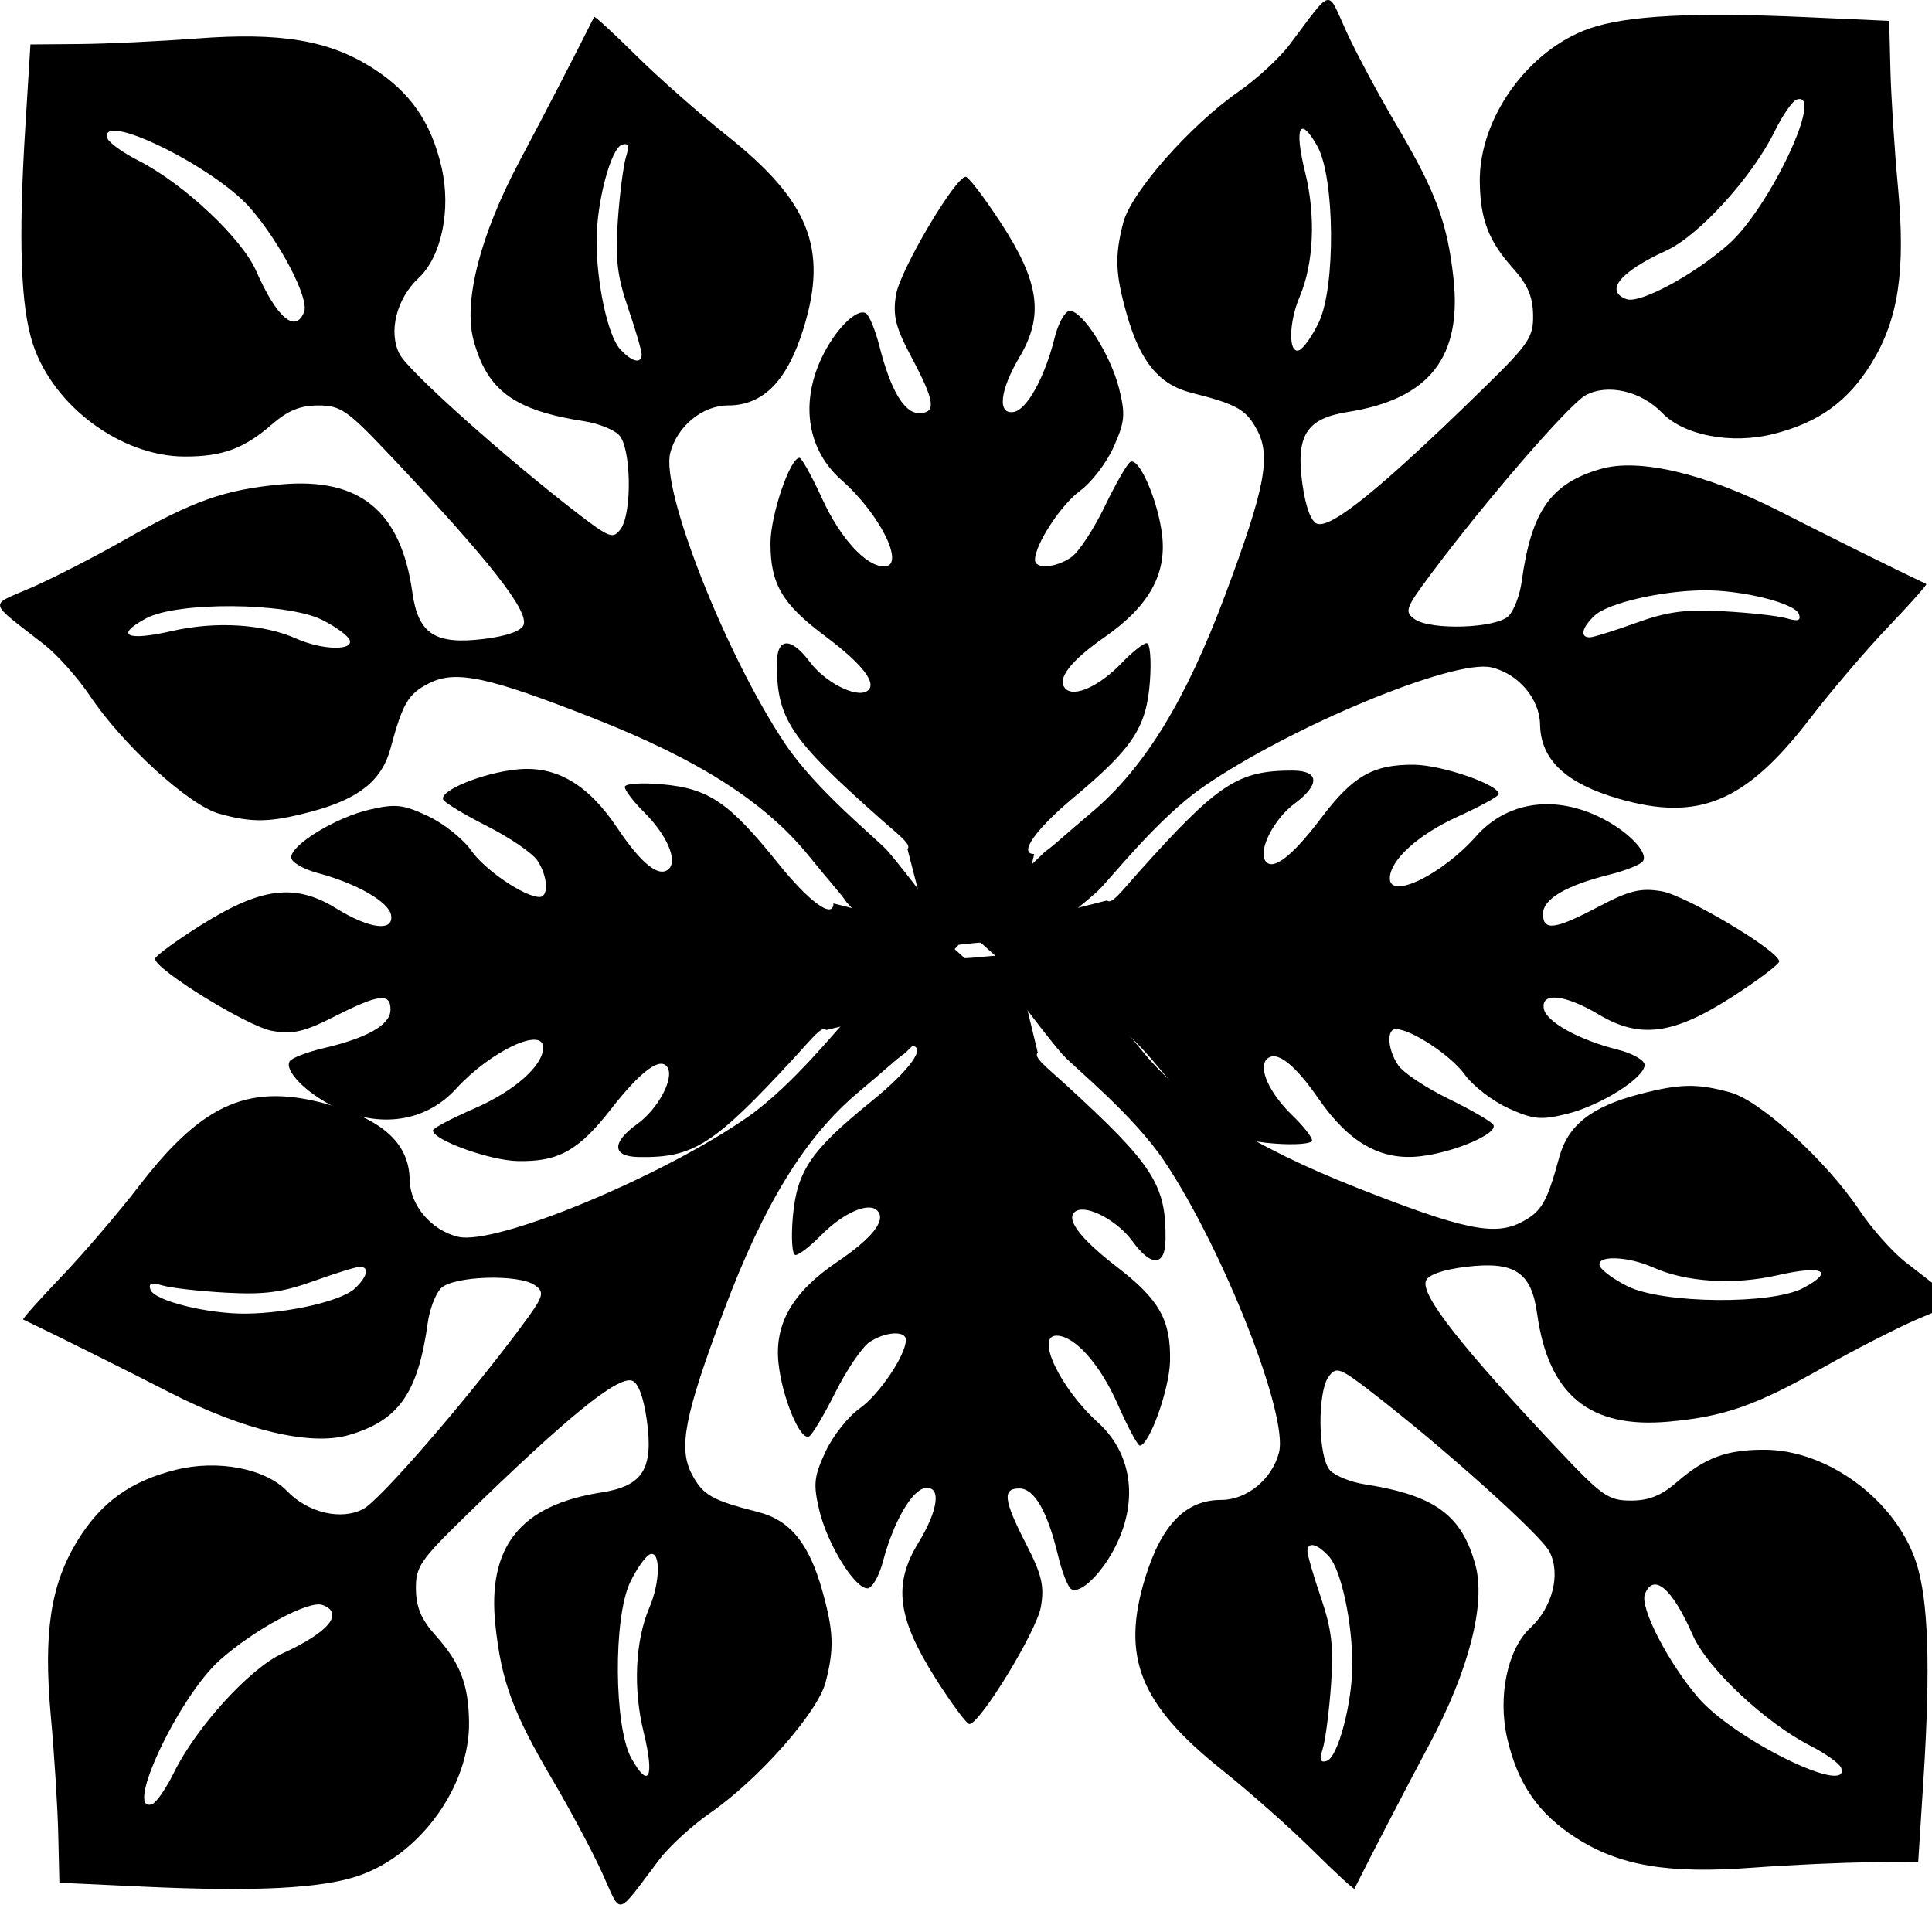 <?xml version="1.0" encoding="UTF-8" standalone="no"?>
<svg
   xmlns:svg="http://www.w3.org/2000/svg"
   xmlns="http://www.w3.org/2000/svg"
   width="160px"
   height="160px"
   viewBox="0 0 80 80">
  <g id="layer1">
    <path
       d="m 37.575,35.161 c 0.191,-0.189 -0.369,-0.59 -1.162,-1.294 -3.7,-3.285 -4.242,-4.1 -4.246,-6.377 -0.002,-1.1 0.579,-1.135 1.364,-0.083 0.627,0.84 1.901,1.497 2.36,1.217 0.473,-0.289 -0.145,-1.103 -1.745,-2.3 -1.764,-1.319 -2.249,-2.152 -2.241,-3.848 0.005,-1.16 0.81,-3.519 1.2,-3.519 0.09,0 0.512,0.762 0.939,1.693 0.751,1.64 1.817,2.805 2.567,2.805 0.902,0 -0.168,-2.17 -1.761,-3.571 -1.401,-1.233 -1.722,-3.138 -0.845,-5.028 0.548,-1.181 1.469,-2.117 1.853,-1.882 0.138,0.085 0.393,0.709 0.565,1.389 0.457,1.797 1.019,2.743 1.629,2.743 0.726,0 0.664,-0.484 -0.296,-2.288 -0.677,-1.272 -0.794,-1.737 -0.655,-2.607 0.161,-1.007 2.449,-4.884 2.887,-4.891 0.113,-0.002 0.764,0.851 1.447,1.896 1.604,2.456 1.8,3.847 0.783,5.565 -0.827,1.397 -0.929,2.407 -0.231,2.275 0.543,-0.103 1.282,-1.449 1.68,-3.059 0.153,-0.619 0.437,-1.124 0.632,-1.124 0.533,0 1.69,1.824 2.039,3.214 0.269,1.072 0.24,1.381 -0.223,2.419 -0.292,0.654 -0.917,1.47 -1.387,1.813 -0.794,0.578 -1.871,2.226 -1.871,2.862 0,0.4 0.861,0.337 1.504,-0.109 0.305,-0.211 0.924,-1.152 1.377,-2.09 0.452,-0.938 0.932,-1.772 1.065,-1.853 0.358,-0.219 1.146,1.59 1.317,3.022 0.194,1.625 -0.549,2.952 -2.361,4.216 -1.458,1.017 -2.026,1.766 -1.634,2.155 0.367,0.363 1.412,-0.118 2.323,-1.07 0.432,-0.451 0.897,-0.82 1.034,-0.82 0.139,0 0.198,0.696 0.134,1.577 -0.139,1.905 -0.7,2.759 -3.155,4.812 -1.6,1.338 -2.302,2.342 -1.637,2.342 l -0.856,3.674 c -3.685,-0.259 -2.964,1.618 -4.39,-3.874 z"
       id="path98-8" />
    <path
       d="m 42.971,43.587 c -0.194,0.186 0.36,0.596 1.142,1.311 3.65,3.341 4.18,4.164 4.149,6.441 -0.015,1.1 -0.596,1.126 -1.366,0.062 -0.615,-0.85 -1.879,-1.526 -2.341,-1.252 -0.477,0.282 0.128,1.105 1.711,2.326 1.744,1.345 2.217,2.186 2.183,3.882 -0.023,1.16 -0.863,3.506 -1.253,3.5 -0.09,-10e-4 -0.501,-0.77 -0.913,-1.707 -0.726,-1.651 -1.775,-2.832 -2.525,-2.843 -0.902,-0.014 0.135,2.172 1.707,3.597 1.383,1.254 1.674,3.163 0.769,5.04 -0.565,1.172 -1.501,2.095 -1.881,1.854 -0.137,-0.087 -0.382,-0.715 -0.544,-1.397 -0.43,-1.804 -0.977,-2.758 -1.587,-2.767 -0.726,-0.011 -0.671,0.474 0.262,2.292 0.658,1.282 0.768,1.749 0.616,2.616 -0.176,1.005 -2.523,4.847 -2.961,4.847 -0.113,2.9e-4 -0.751,-0.863 -1.418,-1.918 -1.567,-2.48 -1.742,-3.874 -0.699,-5.577 0.848,-1.384 0.966,-2.393 0.266,-2.271 -0.544,0.095 -1.304,1.429 -1.726,3.033 -0.162,0.617 -0.454,1.118 -0.649,1.115 -0.533,-0.008 -1.662,-1.849 -1.99,-3.244 -0.253,-1.076 -0.219,-1.385 0.26,-2.416 0.302,-0.65 0.939,-1.456 1.415,-1.792 0.803,-0.566 1.905,-2.197 1.914,-2.833 0.006,-0.399 -0.855,-0.35 -1.505,0.086 -0.308,0.207 -0.941,1.138 -1.408,2.069 -0.467,0.931 -0.958,1.758 -1.093,1.837 -0.361,0.213 -1.122,-1.607 -1.271,-3.041 -0.17,-1.628 0.593,-2.943 2.424,-4.18 1.473,-0.995 2.052,-1.736 1.666,-2.13 -0.361,-0.369 -1.414,0.097 -2.339,1.035 -0.438,0.445 -0.909,0.807 -1.046,0.805 -0.139,-0.002 -0.188,-0.699 -0.11,-1.578 0.168,-1.902 0.741,-2.748 3.228,-4.764 1.62,-1.313 2.337,-2.307 1.672,-2.317 l 0.911,-3.66 c 3.681,0.314 2.988,-1.573 4.331,3.94 z"
       id="path98-8-1" />
    <path
       d="m 45.839,37.284 c 0.189,0.192 0.592,-0.367 1.299,-1.156 3.3,-3.686 4.117,-4.226 6.395,-4.22 1.1,0.003 1.133,0.583 0.077,1.365 -0.843,0.624 -1.505,1.895 -1.226,2.355 0.287,0.474 1.103,-0.14 2.307,-1.736 1.326,-1.759 2.161,-2.24 3.857,-2.226 1.16,0.01 3.516,0.824 3.514,1.215 -3.7e-4,0.09 -0.764,0.509 -1.697,0.932 -1.643,0.744 -2.812,1.806 -2.815,2.556 -0.004,0.902 2.171,-0.159 3.578,-1.747 1.238,-1.396 3.145,-1.709 5.031,-0.825 1.179,0.552 2.111,1.478 1.875,1.86 -0.085,0.138 -0.711,0.39 -1.391,0.56 -1.799,0.45 -2.747,1.007 -2.749,1.618 -0.003,0.726 0.481,0.666 2.289,-0.287 1.275,-0.672 1.74,-0.787 2.609,-0.645 1.006,0.165 4.874,2.469 4.88,2.907 0.002,0.113 -0.854,0.761 -1.902,1.439 -2.462,1.594 -3.854,1.784 -5.569,0.76 -1.393,-0.832 -2.404,-0.939 -2.274,-0.24 0.101,0.543 1.444,1.288 3.052,1.692 0.618,0.155 1.123,0.442 1.122,0.637 -0.002,0.533 -1.83,1.683 -3.222,2.026 -1.073,0.264 -1.382,0.235 -2.418,-0.233 -0.653,-0.295 -1.467,-0.923 -1.808,-1.395 -0.575,-0.796 -2.218,-1.88 -2.854,-1.883 -0.399,-0.002 -0.341,0.859 0.103,1.504 0.21,0.306 1.148,0.929 2.084,1.385 0.936,0.456 1.768,0.939 1.849,1.072 0.217,0.358 -1.594,1.139 -3.027,1.305 -1.626,0.188 -2.949,-0.561 -4.206,-2.378 -1.011,-1.462 -1.758,-2.033 -2.148,-1.642 -0.365,0.365 0.113,1.413 1.06,2.327 0.449,0.433 0.817,0.9 0.816,1.037 -5.7e-4,0.139 -0.697,0.196 -1.577,0.128 -1.904,-0.147 -2.756,-0.711 -4.799,-3.175 -1.331,-1.606 -2.333,-2.312 -2.336,-1.646 l -3.67,-0.871 c 0.274,-3.684 -1.606,-2.971 3.892,-4.374 z"
       id="path98-8-6" />
    <path
       d="m 34.215,42.65 c -0.186,-0.195 -0.597,0.358 -1.316,1.137 -3.355,3.636 -4.181,4.163 -6.458,4.123 -1.1,-0.019 -1.124,-0.6 -0.057,-1.366 0.852,-0.611 1.533,-1.872 1.262,-2.336 -0.28,-0.478 -1.105,0.124 -2.333,1.701 -1.352,1.738 -2.195,2.208 -3.891,2.167 -1.16,-0.028 -3.503,-0.877 -3.495,-1.268 0.002,-0.09 0.772,-0.498 1.711,-0.906 1.654,-0.719 2.839,-1.763 2.853,-2.513 0.017,-0.902 -2.173,0.126 -3.604,1.692 -1.259,1.378 -3.17,1.661 -5.043,0.749 -1.17,-0.57 -2.089,-1.509 -1.847,-1.888 0.087,-0.137 0.717,-0.379 1.399,-0.539 1.806,-0.422 2.762,-0.966 2.773,-1.576 0.014,-0.726 -0.471,-0.673 -2.293,0.252 -1.285,0.652 -1.752,0.76 -2.619,0.605 -1.004,-0.18 -4.836,-2.542 -4.835,-2.981 1.7e-4,-0.113 0.866,-0.748 1.923,-1.41 2.486,-1.557 3.881,-1.726 5.579,-0.676 1.381,0.853 2.389,0.975 2.27,0.275 -0.093,-0.545 -1.424,-1.31 -3.026,-1.738 -0.616,-0.165 -1.116,-0.459 -1.112,-0.653 0.01,-0.533 1.856,-1.655 3.252,-1.977 1.077,-0.248 1.386,-0.214 2.415,0.27 0.649,0.305 1.453,0.945 1.786,1.422 0.563,0.805 2.19,1.914 2.825,1.926 0.399,0.008 0.353,-0.854 -0.08,-1.506 -0.205,-0.309 -1.134,-0.946 -2.063,-1.416 -0.929,-0.47 -1.754,-0.965 -1.833,-1.1 -0.212,-0.362 1.611,-1.115 3.046,-1.259 1.628,-0.163 2.941,0.605 4.17,2.441 0.989,1.477 1.727,2.06 2.123,1.675 0.37,-0.36 -0.091,-1.414 -1.025,-2.343 -0.443,-0.44 -0.803,-0.913 -0.8,-1.05 0.003,-0.139 0.699,-0.185 1.579,-0.104 1.902,0.176 2.745,0.752 4.751,3.247 1.307,1.626 2.298,2.347 2.311,1.682 l 3.657,0.926 c -0.33,3.68 1.561,2.995 -3.957,4.315 z"
       id="path98-8-1-5" />
    <path
       d="m 35.063,37.372 c -0.311,-0.456 -0.566,-0.688 -1.563,-1.921 -1.822,-2.255 -4.611,-4.015 -8.948,-5.72 -4.368,-1.716 -5.695,-1.997 -6.792,-1.435 -0.862,0.441 -1.081,0.813 -1.592,2.703 -0.36,1.331 -1.326,2.095 -3.307,2.617 -1.682,0.443 -2.402,0.459 -3.778,0.08 -1.25,-0.344 -3.986,-2.834 -5.352,-4.873 -0.504,-0.751 -1.359,-1.712 -1.9,-2.135 -2.378,-1.858 -2.317,-1.578 -0.512,-2.365 0.882,-0.385 2.625,-1.28 3.875,-1.991 2.811,-1.598 4.116,-2.059 6.426,-2.272 3.276,-0.301 4.983,1.099 5.456,4.474 0.241,1.719 0.941,2.173 2.965,1.923 0.938,-0.116 1.543,-0.329 1.639,-0.579 0.225,-0.58 -1.456,-2.718 -5.503,-6.997 -1.8,-1.904 -2.068,-2.091 -2.997,-2.091 -0.749,0 -1.259,0.208 -1.922,0.784 -1.154,1.003 -2.049,1.333 -3.61,1.33 -2.631,-0.005 -5.441,-2.087 -6.286,-4.658 -0.508,-1.544 -0.605,-4.301 -0.315,-8.966 l 0.213,-3.44 2.034,-0.017 c 1.119,-0.009 3.296,-0.112 4.839,-0.229 3.483,-0.264 5.478,0.069 7.281,1.214 1.572,0.999 2.433,2.236 2.871,4.125 0.403,1.74 -0.004,3.7 -0.954,4.583 -0.916,0.852 -1.26,2.238 -0.783,3.152 0.364,0.698 4.342,4.257 7.336,6.564 1.354,1.044 1.502,1.099 1.813,0.677 0.489,-0.662 0.439,-3.396 -0.07,-3.901 -0.225,-0.223 -0.856,-0.474 -1.403,-0.559 -2.924,-0.451 -4.046,-1.267 -4.613,-3.352 -0.434,-1.597 0.269,-4.354 1.887,-7.397 1.023,-1.924 2.395,-4.576 3.104,-6.001 0.022,-0.045 0.805,0.674 1.739,1.598 0.934,0.924 2.623,2.414 3.752,3.312 3.411,2.712 4.197,4.675 3.189,7.961 -0.673,2.194 -1.671,3.219 -3.137,3.219 -1.062,0 -2.113,0.866 -2.393,1.973 -0.39,1.539 2.321,8.398 4.757,12.035 1.294,1.932 3.751,3.895 4.229,4.422 0.281,0.31 1.587,1.928 2.963,3.897 l -1.506,1.628 z M 14.485,26.515 c -0.057,-0.182 -0.578,-0.566 -1.158,-0.853 -1.458,-0.722 -5.973,-0.758 -7.276,-0.059 -1.32,0.709 -0.812,0.957 1.072,0.525 1.808,-0.414 3.783,-0.293 5.149,0.316 1.049,0.468 2.35,0.509 2.212,0.07 z m 12.083,-11.848 c 0,-0.15 -0.253,-1.013 -0.562,-1.918 -0.449,-1.313 -0.534,-2.046 -0.422,-3.63 0.077,-1.091 0.228,-2.268 0.336,-2.615 0.146,-0.47 0.103,-0.6 -0.166,-0.511 -0.458,0.151 -1.044,2.353 -1.05,3.95 -0.007,1.768 0.465,3.959 0.974,4.516 0.487,0.533 0.892,0.628 0.892,0.208 z m -13.974,-1.755 c 0.213,-0.55 -0.977,-2.845 -2.22,-4.283 -1.494,-1.728 -6.323,-4.089 -5.921,-2.895 0.059,0.175 0.64,0.591 1.292,0.923 1.867,0.953 4.265,3.204 4.863,4.565 0.853,1.942 1.632,2.604 1.986,1.689 z"
       id="path98" />
    <path
       d="m 43.273,35.265 c 0.451,-0.319 0.679,-0.578 1.895,-1.595 2.224,-1.86 3.937,-4.678 5.568,-9.044 1.643,-4.396 1.9,-5.728 1.32,-6.816 -0.456,-0.854 -0.831,-1.067 -2.73,-1.547 -1.336,-0.338 -2.117,-1.291 -2.673,-3.262 -0.472,-1.674 -0.499,-2.394 -0.144,-3.776 0.323,-1.256 2.767,-4.033 4.782,-5.434 0.743,-0.516 1.689,-1.387 2.103,-1.936 1.817,-2.409 1.538,-2.343 2.356,-0.552 0.399,0.875 1.324,2.603 2.056,3.84 1.645,2.784 2.129,4.081 2.38,6.387 0.357,3.27 -1.015,5.001 -4.382,5.53 -1.715,0.27 -2.157,0.977 -1.872,2.997 0.132,0.936 0.355,1.537 0.606,1.629 0.584,0.215 2.693,-1.502 6.904,-5.62 1.873,-1.832 2.056,-2.103 2.04,-3.032 -0.013,-0.749 -0.229,-1.255 -0.817,-1.908 -1.022,-1.137 -1.367,-2.026 -1.39,-3.587 -0.039,-2.631 1.995,-5.475 4.551,-6.364 1.535,-0.534 4.291,-0.677 8.959,-0.466 l 3.443,0.155 0.051,2.033 c 0.028,1.118 0.168,3.294 0.311,4.835 0.323,3.478 0.024,5.478 -1.091,7.301 -0.972,1.588 -2.195,2.47 -4.076,2.94 -1.733,0.433 -3.699,0.058 -4.598,-0.877 -0.867,-0.902 -2.259,-1.223 -3.165,-0.73 -0.692,0.376 -4.183,4.413 -6.439,7.445 -1.021,1.372 -1.073,1.52 -0.646,1.824 0.67,0.478 3.403,0.382 3.899,-0.136 0.219,-0.229 0.46,-0.864 0.535,-1.412 0.402,-2.931 1.199,-4.067 3.274,-4.669 1.59,-0.461 4.358,0.195 7.428,1.762 1.941,0.991 4.616,2.318 6.052,3.002 0.045,0.022 -0.66,0.816 -1.568,1.766 -0.908,0.95 -2.37,2.663 -3.248,3.807 -2.654,3.456 -4.603,4.276 -7.906,3.323 -2.205,-0.636 -3.246,-1.617 -3.271,-3.083 -0.018,-1.062 -0.902,-2.098 -2.013,-2.36 -1.545,-0.364 -8.358,2.463 -11.953,4.96 -1.91,1.327 -3.832,3.816 -4.35,4.302 -0.305,0.287 -1.901,1.619 -3.847,3.029 l -1.653,-1.478 z m 10.509,-20.758 c 0.181,-0.06 0.556,-0.588 0.833,-1.172 0.697,-1.47 0.657,-5.985 -0.064,-7.276 -0.731,-1.308 -0.971,-0.796 -0.507,1.081 0.445,1.8 0.357,3.778 -0.23,5.154 -0.45,1.057 -0.469,2.358 -0.033,2.213 z m 12.05,11.882 c 0.15,-0.002 1.009,-0.27 1.908,-0.595 1.306,-0.471 2.036,-0.568 3.622,-0.483 1.093,0.059 2.272,0.19 2.62,0.292 0.472,0.138 0.602,0.093 0.508,-0.175 -0.159,-0.455 -2.371,-1.004 -3.967,-0.984 -1.767,0.022 -3.951,0.532 -4.499,1.05 -0.525,0.496 -0.613,0.902 -0.193,0.895 z m 1.519,-14.002 c 0.553,0.204 2.828,-1.025 4.245,-2.292 1.702,-1.523 3.982,-6.391 2.794,-5.969 -0.174,0.062 -0.58,0.65 -0.902,1.307 -0.922,1.883 -3.132,4.319 -4.483,4.939 -1.927,0.885 -2.576,1.675 -1.656,2.015 z"
       id="path98-4" />
    <path
       d="m 45.677,41.521 c 0.311,0.457 0.565,0.689 1.56,1.924 1.819,2.258 4.605,4.022 8.94,5.733 4.365,1.723 5.692,2.005 6.79,1.445 0.863,-0.44 1.082,-0.811 1.597,-2.701 0.362,-1.33 1.329,-2.093 3.311,-2.612 1.682,-0.441 2.402,-0.455 3.778,-0.074 1.25,0.346 3.981,2.84 5.345,4.881 0.502,0.752 1.356,1.714 1.897,2.138 2.375,1.861 2.315,1.581 0.509,2.366 -0.882,0.383 -2.627,1.276 -3.878,1.985 -2.813,1.594 -4.119,2.053 -6.43,2.262 -3.276,0.296 -4.981,-1.106 -5.449,-4.482 -0.238,-1.719 -0.937,-2.174 -2.962,-1.927 -0.938,0.115 -1.543,0.327 -1.64,0.576 -0.226,0.58 1.452,2.72 5.493,7.006 1.798,1.907 2.065,2.094 2.994,2.095 0.749,10e-4 1.259,-0.206 1.923,-0.781 1.155,-1.001 2.051,-1.33 3.612,-1.324 2.631,0.009 5.437,2.096 6.279,4.667 0.505,1.544 0.598,4.302 0.302,8.966 l -0.219,3.439 -2.034,0.013 c -1.119,0.007 -3.296,0.107 -4.84,0.222 -3.483,0.259 -5.478,-0.077 -7.279,-1.225 -1.57,-1.001 -2.43,-2.24 -2.865,-4.129 -0.401,-1.74 0.01,-3.7 0.961,-4.582 0.917,-0.851 1.264,-2.236 0.788,-3.151 -0.363,-0.698 -4.335,-4.263 -7.326,-6.575 -1.353,-1.046 -1.5,-1.101 -1.812,-0.68 -0.49,0.661 -0.445,3.395 0.065,3.901 0.225,0.223 0.856,0.476 1.402,0.561 2.923,0.456 4.044,1.273 4.608,3.359 0.432,1.598 -0.276,4.354 -1.899,7.394 -1.026,1.922 -2.402,4.573 -3.113,5.996 -0.022,0.045 -0.804,-0.675 -1.737,-1.6 -0.933,-0.925 -2.619,-2.418 -3.747,-3.318 -3.407,-2.717 -4.19,-4.681 -3.177,-7.966 0.676,-2.193 1.676,-3.216 3.142,-3.214 1.062,0.002 2.114,-0.863 2.396,-1.97 0.392,-1.538 -2.309,-8.402 -4.739,-12.042 -1.291,-1.934 -3.745,-3.901 -4.222,-4.428 -0.281,-0.31 -1.584,-1.93 -2.957,-3.902 l 1.508,-1.625 z m 20.562,10.888 c 0.057,0.182 0.577,0.566 1.157,0.854 1.457,0.724 5.972,0.767 7.275,0.07 1.321,-0.707 0.814,-0.956 -1.071,-0.527 -1.808,0.412 -3.784,0.287 -5.149,-0.324 -1.048,-0.47 -2.349,-0.513 -2.212,-0.073 z m -12.101,11.83 c -2.3e-4,0.15 0.252,1.014 0.56,1.919 0.447,1.314 0.531,2.047 0.416,3.63 -0.079,1.091 -0.232,2.268 -0.34,2.615 -0.146,0.47 -0.104,0.6 0.166,0.512 0.458,-0.15 1.047,-2.352 1.056,-3.949 0.01,-1.768 -0.459,-3.96 -0.967,-4.517 -0.487,-0.534 -0.891,-0.629 -0.891,-0.21 z m 13.972,1.776 c -0.214,0.549 0.973,2.846 2.214,4.287 1.491,1.73 6.316,4.098 5.916,2.904 -0.059,-0.176 -0.639,-0.592 -1.29,-0.925 -1.866,-0.956 -4.261,-3.211 -4.856,-4.573 -0.85,-1.943 -1.628,-2.607 -1.984,-1.692 z"
       id="path98-45" />
    <path
       d="m 37.464,43.615 c -0.451,0.318 -0.679,0.577 -1.897,1.592 -2.227,1.857 -3.944,4.672 -5.582,9.035 -1.649,4.394 -1.909,5.725 -1.33,6.814 0.454,0.855 0.829,1.068 2.728,1.551 1.336,0.34 2.115,1.294 2.668,3.266 0.469,1.675 0.495,2.394 0.138,3.777 -0.324,1.255 -2.773,4.029 -4.79,5.426 -0.743,0.515 -1.691,1.385 -2.106,1.933 -1.821,2.406 -1.542,2.341 -2.357,0.548 -0.398,-0.876 -1.32,-2.605 -2.05,-3.844 -1.641,-2.786 -2.122,-4.084 -2.37,-6.391 -0.352,-3.271 1.022,-4.999 4.39,-5.524 1.715,-0.267 2.158,-0.974 1.877,-2.994 -0.13,-0.936 -0.353,-1.537 -0.604,-1.63 -0.584,-0.216 -2.695,1.498 -6.912,5.61 -1.876,1.829 -2.059,2.1 -2.044,3.028 0.011,0.749 0.227,1.256 0.814,1.91 1.021,1.138 1.364,2.028 1.385,3.589 0.035,2.631 -2.004,5.472 -4.561,6.357 -1.536,0.531 -4.292,0.671 -8.96,0.453 l -3.442,-0.161 -0.048,-2.033 c -0.026,-1.118 -0.163,-3.294 -0.304,-4.835 -0.318,-3.478 -0.015,-5.478 1.103,-7.299 0.974,-1.587 2.199,-2.467 4.08,-2.934 1.733,-0.43 3.699,-0.052 4.597,0.884 0.866,0.903 2.257,1.226 3.164,0.735 0.692,-0.375 4.19,-4.406 6.451,-7.435 1.023,-1.37 1.076,-1.518 0.649,-1.823 -0.669,-0.479 -3.402,-0.387 -3.899,0.13 -0.219,0.229 -0.461,0.864 -0.537,1.411 -0.407,2.93 -1.205,4.065 -3.281,4.664 -1.591,0.459 -4.358,-0.202 -7.425,-1.774 -1.94,-0.994 -4.613,-2.325 -6.048,-3.012 -0.045,-0.022 0.662,-0.815 1.571,-1.764 0.909,-0.948 2.374,-2.659 3.254,-3.802 2.66,-3.452 4.61,-4.269 7.911,-3.311 2.205,0.639 3.244,1.622 3.266,3.088 0.016,1.062 0.899,2.099 2.01,2.363 1.545,0.366 8.362,-2.45 11.96,-4.941 1.912,-1.324 3.837,-3.81 4.356,-4.296 0.306,-0.286 1.903,-1.616 3.851,-3.023 l 1.65,1.481 z m -10.54,20.742 c -0.181,0.06 -0.557,0.587 -0.835,1.171 -0.699,1.469 -0.666,5.984 0.053,7.276 0.729,1.309 0.969,0.798 0.509,-1.08 -0.442,-1.801 -0.351,-3.778 0.237,-5.154 0.452,-1.056 0.473,-2.357 0.036,-2.213 z M 14.891,52.457 c -0.15,0.002 -1.009,0.269 -1.909,0.592 -1.306,0.469 -2.037,0.565 -3.623,0.478 -1.092,-0.06 -2.271,-0.194 -2.62,-0.296 -0.472,-0.138 -0.602,-0.094 -0.509,0.174 0.158,0.456 2.369,1.007 3.966,0.99 1.767,-0.02 3.952,-0.526 4.5,-1.043 0.526,-0.496 0.614,-0.901 0.195,-0.895 z m -1.541,14 c -0.553,-0.205 -2.83,1.02 -4.249,2.286 -1.705,1.52 -3.991,6.385 -2.804,5.964 0.175,-0.062 0.581,-0.649 0.904,-1.306 0.924,-1.882 3.139,-4.314 4.49,-4.932 1.928,-0.882 2.579,-1.672 1.659,-2.012 z"
       id="path98-4-1" />
  </g>
</svg>
